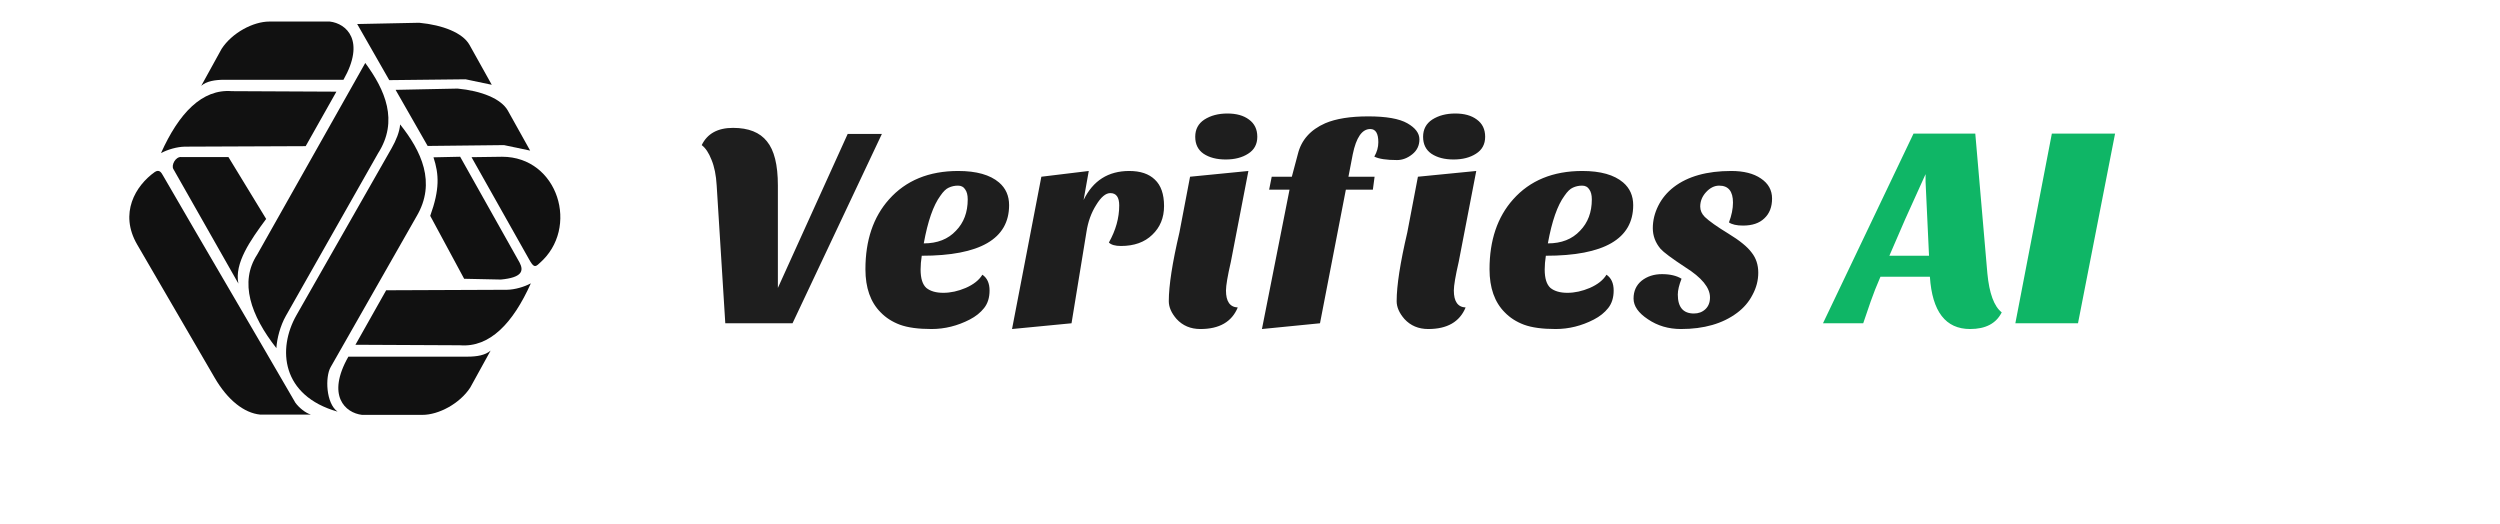 <svg width="348" height="73" viewBox="0 0 348 73" fill="none" xmlns="http://www.w3.org/2000/svg">
<path fill-rule="evenodd" clip-rule="evenodd" d="M35.803 35.433L50.845 8.765C53.603 12.511 55.522 16.815 52.626 21.338L39.79 43.974C39.019 45.333 38.546 47.131 38.473 48.46C34.892 43.907 33.29 39.266 35.803 35.433Z" fill="#111111"/>
<path fill-rule="evenodd" clip-rule="evenodd" d="M41.272 43.864L54.534 20.594C55.133 19.543 55.638 18.308 55.696 17.319C58.619 20.983 60.784 25.411 57.971 30.14L46.021 51.114C45.248 52.471 45.364 56.148 46.993 57.301C39.187 55.095 38.576 48.594 41.272 43.864Z" fill="#111111"/>
<path fill-rule="evenodd" clip-rule="evenodd" d="M46.827 12.759L42.551 20.345L25.722 20.414C24.641 20.437 23.354 20.805 22.411 21.311C24.9 15.758 28.13 12.356 32.274 12.689L46.827 12.759Z" fill="#111111"/>
<path fill-rule="evenodd" clip-rule="evenodd" d="M47.809 11.105H31.197C29.933 11.105 28.744 11.299 28.011 11.95L30.847 6.803C32.302 4.563 35.245 3 37.501 3H45.909C48.235 3.27 50.904 5.664 47.809 11.105Z" fill="#111111"/>
<path fill-rule="evenodd" clip-rule="evenodd" d="M49.721 3.345L54.184 11.155L64.813 11.038L68.454 11.802L65.341 6.223C64.401 4.578 61.661 3.483 58.353 3.169L49.721 3.345Z" fill="#111111"/>
<path fill-rule="evenodd" clip-rule="evenodd" d="M55.065 12.506L59.528 20.316L70.156 20.199L73.797 20.963L70.685 15.384C69.745 13.739 67.005 12.644 63.697 12.33L55.065 12.506Z" fill="#111111"/>
<path fill-rule="evenodd" clip-rule="evenodd" d="M65.636 21.879L73.656 36.115C74.263 37.194 74.476 37.254 75.088 36.648C80.744 31.77 77.706 21.82 69.893 21.82L65.636 21.879Z" fill="#111111"/>
<path fill-rule="evenodd" clip-rule="evenodd" d="M60.341 21.899L64.054 21.819L72.334 36.563C72.931 37.711 72.681 38.637 69.716 38.913L64.61 38.806L59.888 30.046C61.218 26.355 61.121 24.281 60.341 21.899Z" fill="#111111"/>
<path fill-rule="evenodd" clip-rule="evenodd" d="M49.477 47.992L53.754 40.406L70.583 40.337C71.663 40.314 72.951 39.946 73.894 39.44C71.405 44.993 68.175 48.395 64.031 48.062L49.477 47.992Z" fill="#111111"/>
<path fill-rule="evenodd" clip-rule="evenodd" d="M48.495 49.645H65.108C66.372 49.645 67.561 49.451 68.294 48.8L65.458 53.948C64.002 56.187 61.06 57.75 58.803 57.75H50.395C48.069 57.48 45.401 55.087 48.495 49.645Z" fill="#111111"/>
<path fill-rule="evenodd" clip-rule="evenodd" d="M24.13 23.526L33.185 39.473C32.603 36.628 34.846 33.462 37.049 30.475L31.797 21.86H25.242C24.44 21.776 23.816 22.986 24.13 23.526Z" fill="#111111"/>
<path fill-rule="evenodd" clip-rule="evenodd" d="M22.682 24.42C28.724 34.867 35.08 45.626 41.123 56.072C41.656 56.786 42.518 57.477 43.274 57.711C40.917 57.711 38.56 57.711 36.204 57.711C33.993 57.486 31.706 55.72 29.883 52.586L19.098 34.047C16.561 29.688 18.858 25.848 21.555 23.937C22.193 23.529 22.464 24.042 22.682 24.42Z" fill="#111111"/>
<path d="M97.68 20.2C98.453 18.6 99.907 17.8 102.04 17.8C104.2 17.8 105.773 18.427 106.76 19.68C107.773 20.907 108.28 22.947 108.28 25.8V40.08L118 18.64H122.76L110.32 45H100.96L99.76 25.8C99.68 24.387 99.44 23.2 99.04 22.24C98.667 21.28 98.213 20.6 97.68 20.2ZM136.747 38.24C137.414 38.693 137.747 39.427 137.747 40.44C137.747 41.427 137.494 42.24 136.987 42.88C136.481 43.52 135.814 44.053 134.987 44.48C133.281 45.36 131.507 45.8 129.667 45.8C127.827 45.8 126.361 45.6 125.267 45.2C124.201 44.8 123.307 44.227 122.587 43.48C121.174 42.067 120.467 40.067 120.467 37.48C120.467 33.453 121.561 30.213 123.747 27.76C126.094 25.12 129.307 23.8 133.387 23.8C135.921 23.8 137.814 24.333 139.067 25.4C140.001 26.2 140.467 27.253 140.467 28.56C140.467 33.253 136.414 35.6 128.307 35.6C128.201 36.293 128.147 36.933 128.147 37.52C128.147 38.747 128.414 39.6 128.947 40.08C129.507 40.533 130.294 40.76 131.307 40.76C132.321 40.76 133.361 40.533 134.427 40.08C135.521 39.6 136.294 38.987 136.747 38.24ZM128.587 33.88C130.481 33.88 131.974 33.293 133.067 32.12C134.161 31 134.707 29.547 134.707 27.76C134.707 27.147 134.587 26.68 134.347 26.36C134.134 26.013 133.801 25.84 133.347 25.84C132.894 25.84 132.467 25.933 132.067 26.12C131.694 26.28 131.307 26.653 130.907 27.24C129.921 28.573 129.147 30.787 128.587 33.88ZM154.356 33.76C155.316 32.053 155.796 30.333 155.796 28.6C155.796 27.453 155.383 26.88 154.556 26.88C153.916 26.88 153.263 27.427 152.596 28.52C151.903 29.613 151.45 30.867 151.236 32.28L149.156 45L140.876 45.8L144.956 24.6L151.556 23.8L150.836 27.84C152.143 25.147 154.263 23.8 157.196 23.8C158.743 23.8 159.93 24.2 160.756 25C161.61 25.8 162.036 27.027 162.036 28.68C162.036 30.307 161.49 31.64 160.396 32.68C159.33 33.72 157.876 34.24 156.036 34.24C155.236 34.24 154.676 34.08 154.356 33.76ZM172.296 42.8C171.469 44.8 169.736 45.8 167.096 45.8C165.736 45.8 164.629 45.333 163.776 44.4C163.056 43.573 162.696 42.747 162.696 41.92C162.696 39.76 163.189 36.573 164.176 32.36L165.656 24.6L173.776 23.8L171.336 36.44C170.882 38.413 170.656 39.747 170.656 40.44C170.656 41.96 171.202 42.747 172.296 42.8ZM166.376 19.04C166.376 18 166.802 17.2 167.656 16.64C168.536 16.08 169.602 15.8 170.856 15.8C172.109 15.8 173.109 16.08 173.856 16.64C174.629 17.2 175.016 18 175.016 19.04C175.016 20.08 174.589 20.867 173.736 21.4C172.909 21.933 171.869 22.2 170.616 22.2C169.362 22.2 168.336 21.933 167.536 21.4C166.762 20.867 166.376 20.08 166.376 19.04ZM191.303 21.8C191.677 21.16 191.863 20.493 191.863 19.8C191.863 18.573 191.49 17.96 190.743 17.96C189.597 17.96 188.783 19.133 188.303 21.48L187.703 24.6H191.343L191.103 26.4H187.343L183.743 45L175.663 45.8L179.503 26.4H176.663L177.023 24.6H179.823L180.663 21.44C181.143 19.493 182.41 18.067 184.463 17.16C185.957 16.52 187.957 16.2 190.463 16.2C192.97 16.2 194.783 16.52 195.903 17.16C197.023 17.8 197.583 18.547 197.583 19.4C197.583 20.253 197.25 20.947 196.583 21.48C195.917 22.013 195.21 22.28 194.463 22.28C192.997 22.28 191.943 22.12 191.303 21.8ZM204.014 42.8C203.188 44.8 201.454 45.8 198.814 45.8C197.454 45.8 196.348 45.333 195.494 44.4C194.774 43.573 194.414 42.747 194.414 41.92C194.414 39.76 194.908 36.573 195.894 32.36L197.374 24.6L205.494 23.8L203.054 36.44C202.601 38.413 202.374 39.747 202.374 40.44C202.374 41.96 202.921 42.747 204.014 42.8ZM198.094 19.04C198.094 18 198.521 17.2 199.374 16.64C200.254 16.08 201.321 15.8 202.574 15.8C203.828 15.8 204.828 16.08 205.574 16.64C206.348 17.2 206.734 18 206.734 19.04C206.734 20.08 206.308 20.867 205.454 21.4C204.628 21.933 203.588 22.2 202.334 22.2C201.081 22.2 200.054 21.933 199.254 21.4C198.481 20.867 198.094 20.08 198.094 19.04ZM223.622 38.24C224.289 38.693 224.622 39.427 224.622 40.44C224.622 41.427 224.369 42.24 223.862 42.88C223.356 43.52 222.689 44.053 221.862 44.48C220.156 45.36 218.382 45.8 216.542 45.8C214.702 45.8 213.236 45.6 212.142 45.2C211.076 44.8 210.182 44.227 209.462 43.48C208.049 42.067 207.342 40.067 207.342 37.48C207.342 33.453 208.436 30.213 210.622 27.76C212.969 25.12 216.182 23.8 220.262 23.8C222.796 23.8 224.689 24.333 225.942 25.4C226.876 26.2 227.342 27.253 227.342 28.56C227.342 33.253 223.289 35.6 215.182 35.6C215.076 36.293 215.022 36.933 215.022 37.52C215.022 38.747 215.289 39.6 215.822 40.08C216.382 40.533 217.169 40.76 218.182 40.76C219.196 40.76 220.236 40.533 221.302 40.08C222.396 39.6 223.169 38.987 223.622 38.24ZM215.462 33.88C217.356 33.88 218.849 33.293 219.942 32.12C221.036 31 221.582 29.547 221.582 27.76C221.582 27.147 221.462 26.68 221.222 26.36C221.009 26.013 220.676 25.84 220.222 25.84C219.769 25.84 219.342 25.933 218.942 26.12C218.569 26.28 218.182 26.653 217.782 27.24C216.796 28.573 216.022 30.787 215.462 33.88ZM240.671 30.96C241.045 29.973 241.231 29.053 241.231 28.2C241.231 26.627 240.591 25.84 239.311 25.84C238.645 25.84 238.031 26.147 237.471 26.76C236.938 27.347 236.671 28.013 236.671 28.76C236.671 29.293 236.885 29.773 237.311 30.2C237.925 30.787 239.018 31.56 240.591 32.52C242.165 33.48 243.245 34.36 243.831 35.16C244.445 35.933 244.751 36.867 244.751 37.96C244.751 39.027 244.485 40.053 243.951 41.04C243.445 42.027 242.725 42.867 241.791 43.56C239.791 45.053 237.191 45.8 233.991 45.8C232.258 45.8 230.725 45.347 229.391 44.44C228.058 43.56 227.391 42.6 227.391 41.56C227.391 40.52 227.765 39.693 228.511 39.08C229.285 38.467 230.231 38.16 231.351 38.16C232.471 38.16 233.378 38.373 234.071 38.8C233.725 39.68 233.551 40.413 233.551 41C233.551 42.76 234.298 43.64 235.791 43.64C236.431 43.64 236.965 43.44 237.391 43.04C237.818 42.64 238.031 42.093 238.031 41.4C238.031 40.04 236.885 38.64 234.591 37.2C232.725 35.973 231.578 35.12 231.151 34.64C230.431 33.787 230.071 32.827 230.071 31.76C230.071 30.693 230.325 29.653 230.831 28.64C231.338 27.627 232.058 26.76 232.991 26.04C234.938 24.547 237.605 23.8 240.991 23.8C242.725 23.8 244.098 24.147 245.111 24.84C246.151 25.533 246.671 26.467 246.671 27.64C246.671 28.813 246.311 29.733 245.591 30.4C244.898 31.067 243.911 31.4 242.631 31.4C241.751 31.4 241.098 31.253 240.671 30.96Z" fill="#1E1E1E"/>
<path d="M274.24 45.8C270.827 45.8 268.96 43.373 268.64 38.52H261.76C261.227 39.747 260.773 40.893 260.4 41.96L259.36 45H253.76L266.36 18.6H274.96L276.64 38.04C276.907 40.84 277.573 42.653 278.64 43.48C277.867 45.027 276.4 45.8 274.24 45.8ZM263 35.6H268.52L268.04 25.32V24.24L265.2 30.52L263 35.6ZM280.537 45L285.617 18.6H294.417L289.257 45H280.537Z" fill="#0FB666"/>
</svg>
